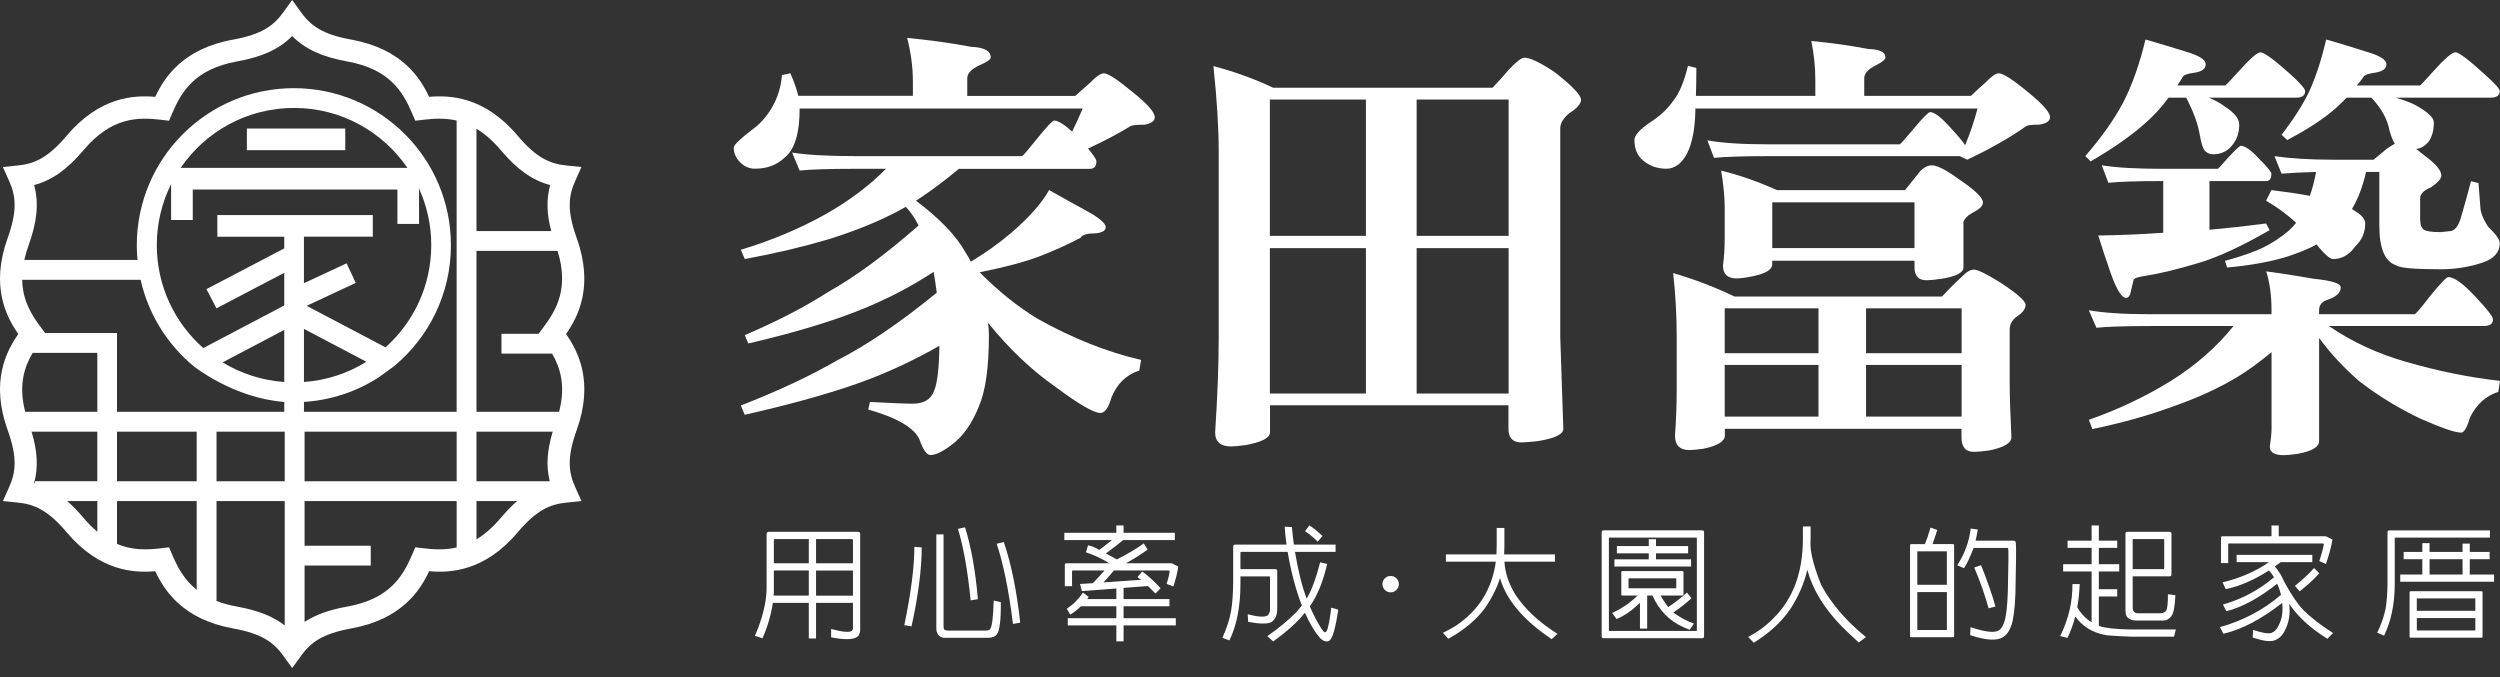 <svg width="240" height="65" viewBox="0 0 240 65" fill="none" xmlns="http://www.w3.org/2000/svg">
<rect x="0" y="0" width="240" height="65" fill="#333333" stroke="none"/>
<path d="M54.34 32.067C55.492 30.416 57.03 27.485 55.36 22.843C54.4 20.175 54.593 18.773 55.216 17.38L55.819 16.034L54.353 15.883C52.834 15.725 51.524 15.194 49.694 13.027C46.509 9.257 43.2 9.126 41.196 9.297C40.34 7.473 38.573 4.675 33.716 3.802C30.925 3.299 29.809 2.433 28.913 1.194L28.048 0L27.185 1.194C26.289 2.433 25.172 3.299 22.381 3.802C17.525 4.675 15.756 7.475 14.902 9.297C12.896 9.125 9.587 9.258 6.404 13.027C4.574 15.192 3.264 15.725 1.743 15.883L0.277 16.034L0.88 17.38C1.503 18.775 1.698 20.175 0.737 22.843C-0.934 27.485 0.604 30.416 1.756 32.067C0.604 33.718 -0.936 36.649 0.737 41.292C1.697 43.96 1.503 45.36 0.88 46.755L0.279 48.1L1.745 48.252C3.266 48.409 4.576 48.941 6.406 51.106C9.591 54.876 12.9 55.008 14.904 54.836C15.758 56.659 17.527 59.458 22.384 60.331C25.174 60.834 26.291 61.7 27.186 62.939L28.05 64.133L28.915 62.939C29.811 61.702 30.927 60.834 33.717 60.331C38.573 59.458 40.342 56.659 41.197 54.836C43.2 55.007 46.51 54.876 49.695 51.106C51.525 48.941 52.835 48.408 54.354 48.252L55.82 48.1L55.218 46.755C54.593 45.36 54.4 43.96 55.361 41.292C57.032 36.649 55.493 33.718 54.342 32.067H54.34ZM45.742 12.36C46.499 12.817 47.276 13.471 48.062 14.402C49.636 16.265 51.081 17.304 52.814 17.766C52.447 19.132 52.481 20.526 52.917 22.18H45.742V12.36ZM27.289 38.585V39.534H11.231V31.969H9.341H4.331L3.926 31.429C3.039 30.242 2.166 28.85 2.128 26.864H13.501C14.246 30.182 16.083 33.089 18.62 35.181C18.62 35.181 22.447 38.226 27.286 38.585H27.289ZM21.372 34.787L27.289 31.672V36.672C25.132 36.52 23.118 35.852 21.372 34.787ZM3.137 33.873H9.343V39.534H2.42C1.766 37.013 2.309 35.27 3.137 33.873ZM3.364 46.199V46.392C3.335 46.384 3.308 46.375 3.277 46.367C3.683 44.86 3.601 43.322 3.029 41.437H9.341V46.197H3.363L3.364 46.199ZM8.031 49.73C7.493 49.094 6.971 48.558 6.448 48.103H9.343V51.043C8.909 50.681 8.473 50.252 8.031 49.73ZM18.881 56.616C17.665 55.648 17.037 54.428 16.541 53.273L16.227 52.54L15.434 52.635C14.147 52.788 12.729 52.848 11.231 52.219V48.103H18.881V56.616ZM18.881 46.199H11.231V41.438H18.881V46.199ZM27.333 60.039C26.176 59.147 24.729 58.588 22.758 58.233C22.01 58.1 21.359 57.914 20.786 57.692V48.105H27.333V60.041V60.039ZM27.333 46.199H20.786V41.438H27.333V46.199ZM20.866 20.65V22.728H27.289V23.845L19.817 27.758L20.782 29.599L27.289 26.19V29.324L19.516 33.414C16.781 31.001 15.052 27.469 15.052 23.534C15.052 21.43 15.548 19.442 16.426 17.676V21.12H18.505V18.192H38.151V21.497H40.229V18.105C40.978 19.761 41.4 21.596 41.4 23.532C41.4 27.431 39.705 30.933 37.013 33.345L29.44 29.359L34.151 27.16L33.273 25.277L29.177 27.188V22.723H35.789V20.645H20.865L20.866 20.65ZM17.341 16.117C19.713 12.643 23.703 10.362 28.227 10.362C32.751 10.362 36.741 12.643 39.113 16.117H17.341ZM35.174 34.729C33.41 35.826 31.368 36.515 29.179 36.672V31.574L35.174 34.729ZM43.839 52.556C42.718 52.817 41.651 52.753 40.661 52.635L39.868 52.54L39.554 53.273C38.689 55.287 37.424 57.497 33.337 58.232C31.626 58.539 30.312 59.002 29.239 59.701V54.293H35.591V52.389H29.239V48.103H43.839V52.556ZM43.839 46.199H29.239V41.438H43.839V46.199ZM43.839 39.533H29.181V38.584C31.821 38.416 34.276 37.571 36.374 36.216L37.808 35.172C41.155 32.406 43.288 28.223 43.288 23.542C43.288 15.214 36.538 8.464 28.211 8.464C19.884 8.464 13.133 15.214 13.133 23.542C13.133 24.019 13.158 24.491 13.201 24.956H2.333C2.43 24.516 2.563 24.054 2.741 23.563C3.567 21.269 3.744 19.497 3.277 17.765C5.011 17.302 6.457 16.263 8.031 14.401C10.712 11.229 13.257 11.24 15.434 11.496L16.227 11.59L16.541 10.857C17.404 8.843 18.669 6.633 22.758 5.898C25.158 5.466 26.78 4.733 28.047 3.464C29.313 4.733 30.937 5.466 33.336 5.898C37.423 6.633 38.687 8.843 39.552 10.857L39.867 11.59L40.659 11.496C41.648 11.379 42.716 11.314 43.838 11.575V39.529L43.839 39.533ZM48.063 49.73C47.276 50.662 46.501 51.317 45.743 51.775V48.103H49.647C49.123 48.558 48.601 49.094 48.063 49.73ZM52.774 46.199H45.742V41.438H53.062C52.511 43.254 52.418 44.746 52.774 46.199ZM53.673 39.533H45.742V24.085H53.525C54.639 27.669 53.417 29.752 52.165 31.428L51.706 32.043H48.142V33.947H53.001C53.805 35.331 54.316 37.057 53.673 39.533Z" fill="white"/>
<path d="M33.146 12.339H23.7V14.417H33.146V12.339Z" fill="white"/>
<path d="M87.086 3.64C89.209 3.843 91.26 4.125 93.24 4.495C94.487 4.547 95.111 4.887 95.111 5.51C95.111 5.713 94.74 5.966 94.002 6.279C93.242 6.641 92.857 7.054 92.857 7.511V9.208H103.22C103.786 8.7 104.264 8.273 104.662 7.932C105.228 7.337 105.669 7.041 105.982 7.041C106.373 7.041 107.322 7.664 108.823 8.911C110.186 10.013 110.86 10.796 110.86 11.246C110.86 11.616 110.534 11.855 109.888 11.97C109.091 11.97 108.627 12.021 108.482 12.136C107.322 12.847 105.982 13.549 104.453 14.26C104.989 14.904 105.257 15.318 105.257 15.484C105.257 15.969 105.046 16.209 104.619 16.209H92.051C90.551 17.456 89.18 18.471 87.935 19.267C90.226 20.992 91.813 22.652 92.689 24.232C92.913 24.572 93.081 24.87 93.197 25.123C94.609 24.276 95.9 23.354 97.06 22.368C98.785 20.889 100.003 19.52 100.714 18.244C102.019 18.983 103.164 19.621 104.156 20.158C105.482 20.868 106.149 21.419 106.149 21.811C106.149 22.151 105.793 22.354 105.091 22.405C104.322 22.405 103.873 22.55 103.728 22.832C102.481 23.485 101.162 24.079 99.778 24.615C98.444 25.123 96.538 25.637 94.044 26.144C95.885 27.986 97.74 29.471 99.61 30.602C102.951 32.472 106.264 33.792 109.547 34.552L109.373 35.574C108.126 35.971 107.235 36.835 106.699 38.161C106.417 39.153 106.061 39.646 105.64 39.646C105.017 39.646 103.596 38.828 101.393 37.189C99.067 35.574 96.892 33.507 94.848 30.985C94.906 31.383 94.935 31.775 94.935 32.174C94.935 35.292 94.609 37.581 93.957 39.052C93.305 40.667 92.472 41.856 91.457 42.625C90.551 43.327 89.841 43.683 89.333 43.683C88.965 43.683 88.617 43.19 88.275 42.198C87.767 41.067 86.123 40.104 83.347 39.313L83.521 38.588C85.557 38.697 86.928 38.754 87.639 38.754C88.683 38.754 89.364 38.348 89.675 37.521C89.986 36.79 90.153 35.346 90.182 33.194C88.008 34.441 85.783 35.499 83.521 36.376C80.492 37.536 76.484 38.688 71.496 39.819L71.119 38.928C74.684 37.536 77.744 36.108 80.288 34.638C83.179 33.167 86.39 30.985 89.928 28.1C89.841 27.448 89.748 26.781 89.632 26.099C87.37 27.57 85.022 28.788 82.587 29.751C79.869 30.853 76.287 31.933 71.838 32.977L71.498 32.173C74.615 30.839 77.29 29.455 79.529 28.013C82.102 26.571 84.993 24.448 88.19 21.642C87.821 20.931 87.415 20.337 86.957 19.858C86.646 20.026 86.363 20.185 86.11 20.322C84.21 21.314 82.037 22.192 79.572 22.961C77.107 23.694 74.419 24.33 71.498 24.867L71.121 23.976C74.035 23.099 76.739 21.968 79.231 20.577C81.522 19.28 83.463 17.822 85.051 16.206H81.992C79.527 16.206 77.789 16.264 76.766 16.372L76.041 14.646C77.433 14.87 79.411 14.986 81.992 14.986H98.126C98.234 14.928 98.692 14.4 99.481 13.406C100.474 12.182 101.039 11.573 101.178 11.573C101.576 11.573 102.155 11.929 102.924 12.637C103.286 11.898 103.626 11.159 103.939 10.419H76.766C76.766 12.797 76.287 14.369 75.324 15.13C74.585 15.84 73.636 16.195 72.476 16.195C71.881 16.195 71.374 15.956 70.947 15.47C70.605 15.078 70.439 14.637 70.439 14.158C70.439 13.897 71.193 13.209 72.693 12.07C74.106 10.774 74.897 9.15 75.071 7.207L75.875 7.033C76.244 7.88 76.499 8.605 76.635 9.2H87.637V7.837C87.637 6.482 87.455 5.082 87.086 3.634" fill="white"/>
<path d="M135.998 9.554V22.643H144.827V9.554H135.998ZM121.908 22.643H131.128V9.554H121.908V22.643ZM135.998 23.818V37.777H144.827V23.818H135.998ZM121.908 37.777H131.128V23.818H121.908V37.777ZM116.487 6.343C118.524 6.88 120.438 7.576 122.221 8.423H143.283C143.878 7.799 144.392 7.234 144.812 6.727C145.552 5.929 146.059 5.538 146.341 5.538C146.906 5.538 147.899 6.016 149.32 6.979C150.958 8.276 151.777 9.14 151.777 9.567C151.777 9.965 151.4 10.4 150.631 10.878C150.066 11.365 149.784 11.841 149.784 12.32V32.332L150.08 41.16C150.08 41.697 149.262 42.088 147.615 42.349C146.884 42.428 146.354 42.473 146.043 42.473C145.225 42.473 144.811 42.038 144.811 41.162V38.908H121.921V41.495C121.921 42.038 121.138 42.444 119.58 42.728C118.936 42.815 118.464 42.858 118.182 42.858C117.161 42.858 116.653 42.402 116.653 41.495C116.879 38.074 116.995 35.08 116.995 32.508V14.525C116.995 12.264 116.827 9.539 116.487 6.343Z" fill="white"/>
<path d="M179.141 29.601V33.905H188.317V29.601H179.141ZM165.573 33.905H174.575V29.601H165.573V33.905ZM179.141 39.993H188.317V35.036H179.141V39.993ZM165.573 39.993H174.575V35.036H165.573V39.993ZM160.622 26.216C162.601 26.788 164.572 27.535 166.522 28.47H186.432C187.114 27.73 187.737 27.107 188.303 26.599C188.752 26.121 189.15 25.882 189.492 25.882C189.854 25.882 190.716 26.303 192.079 27.15C193.666 28.201 194.457 28.905 194.457 29.274C194.457 29.665 194.146 30.063 193.522 30.454C193.124 30.794 192.928 31.194 192.928 31.643V36.551C192.928 37.876 192.986 39.689 193.094 41.972C193.094 42.537 192.377 42.964 190.933 43.248C190.281 43.335 189.803 43.378 189.492 43.378C188.694 43.378 188.303 42.908 188.303 41.972V41.168H165.587V41.806C165.587 42.371 164.899 42.798 163.508 43.082C162.892 43.161 162.449 43.206 162.196 43.206C161.262 43.206 160.798 42.742 160.798 41.807C160.906 40.365 160.964 38.907 160.964 37.445V32.364C160.964 30.247 160.848 28.204 160.622 26.218V26.216ZM170.138 23.817H183.793V19.425H170.138V23.817ZM165.231 16.381C166.992 16.808 168.776 17.431 170.588 18.251H182.88C183.445 17.541 183.909 16.961 184.278 16.511C184.647 16.084 185.047 15.873 185.467 15.873C185.983 15.873 186.874 16.337 188.15 17.272C189.62 18.264 190.36 18.983 190.36 19.438C190.36 19.749 190.064 20.062 189.469 20.366C188.933 20.648 188.607 20.961 188.491 21.301V25.671C188.491 26.179 187.774 26.548 186.331 26.773C185.714 26.86 185.243 26.904 184.939 26.904C184.178 26.904 183.793 26.491 183.793 25.671V25.033H170.132V25.373C170.132 25.91 169.436 26.308 168.044 26.562C167.472 26.678 167.037 26.728 166.725 26.728C165.84 26.728 165.405 26.322 165.405 25.496C165.515 24.706 165.571 23.814 165.571 22.828V19.943C165.571 18.928 165.455 17.739 165.23 16.376L165.231 16.381ZM173.886 3.936C175.777 4.11 177.596 4.363 179.35 4.704C180.452 4.733 181.003 5 181.003 5.508C181.003 5.711 180.692 5.964 180.069 6.276C179.337 6.639 178.967 7.051 178.967 7.509V9.205H189.202C189.738 8.698 190.209 8.271 190.6 7.929C191.172 7.335 191.592 7.038 191.876 7.038C192.303 7.038 193.268 7.662 194.768 8.909C196.123 10.017 196.804 10.794 196.804 11.25C196.804 11.612 196.464 11.859 195.783 11.966C195.022 11.966 194.579 12.024 194.471 12.14C192.942 13.22 191.072 14.278 188.862 15.33L188.145 14.989H169.815C167.35 14.989 165.597 15.047 164.545 15.155L163.907 13.473C165.27 13.726 167.234 13.856 169.815 13.856H182.368C182.477 13.798 182.919 13.313 183.679 12.4C184.584 11.306 185.129 10.761 185.295 10.761C185.722 10.761 186.411 11.304 187.375 12.4C188.027 13.11 188.454 13.624 188.651 13.943C189.129 12.798 189.527 11.623 189.84 10.421H162.762C162.733 11.582 162.654 12.458 162.509 13.052C162.256 14.328 161.798 15.234 161.154 15.77C160.785 16.052 160.4 16.197 160.002 16.197C159.097 16.197 158.335 15.93 157.711 15.385C157.175 14.936 156.907 14.283 156.907 13.436C156.907 13.009 157.371 12.472 158.306 11.82C159.298 11.196 160.074 10.479 160.64 9.668C161.205 8.965 161.676 7.841 162.046 6.318L162.85 6.528C162.85 7.491 162.836 8.384 162.807 9.202H174.272V7.673C174.272 6.455 174.142 5.208 173.889 3.932L173.886 3.936Z" fill="white"/>
<path d="M200.525 29.783C201.917 30.036 203.896 30.166 206.468 30.166H218.065V29.783C218.065 28.37 217.897 27.123 217.557 26.05C218.833 26.216 220.37 26.456 222.16 26.767C223.863 26.941 224.712 27.21 224.712 27.579C224.712 28.087 224.299 28.485 223.479 28.768C222.914 28.934 222.632 29.276 222.632 29.783V30.166H231.808C231.945 30.108 232.432 29.543 233.25 28.47C234.265 27.223 234.866 26.6 235.033 26.6C235.599 26.6 236.446 27.209 237.585 28.427C238.745 29.645 239.325 30.39 239.325 30.666C239.325 31.086 239.029 31.296 238.434 31.296H223.569C225.802 32.825 228.28 33.97 230.998 34.739C233.999 35.615 236.999 36.224 240 36.565L239.834 37.624C238.645 37.993 237.74 38.813 237.116 40.089C236.834 41.052 236.551 41.531 236.269 41.531C235.704 41.531 234.413 41.096 232.406 40.211C230.311 39.225 228.34 38.022 226.498 36.602C224.969 35.277 223.685 33.885 222.635 32.441V42.334C222.635 42.908 221.953 43.312 220.584 43.567C219.961 43.654 219.519 43.697 219.265 43.697C218.351 43.697 217.902 43.428 217.902 42.894C218.01 42.125 218.069 41.559 218.069 41.191V33.806C216.909 34.769 215.822 35.56 214.801 36.184C213.017 37.257 210.952 38.205 208.597 39.025C206.277 39.881 203.704 40.598 200.87 41.192L200.529 40.301C203.362 39.309 206.008 38.054 208.473 36.525C210.85 35.025 212.829 33.277 214.416 31.299H206.472C204.015 31.299 202.269 31.357 201.254 31.465L200.529 29.783H200.525Z" fill="white"/>
<path d="M201.772 15.867C203.127 16.092 205.099 16.208 207.672 16.208H212.912C212.999 16.15 213.325 15.796 213.89 15.143C214.601 14.383 215.007 13.998 215.123 13.998C215.521 13.998 216.086 14.398 216.819 15.187C217.646 16.005 218.052 16.506 218.052 16.672C218.052 17.143 217.886 17.383 217.544 17.383H212.108V22.058C213.724 21.913 215.537 21.716 217.544 21.455L217.884 22.093C215.282 23.593 213.057 24.631 211.222 25.196C209.164 25.82 207.432 26.247 206.011 26.472C205.221 26.588 204.822 26.725 204.822 26.893C204.772 27.096 204.698 27.378 204.612 27.748C204.525 28.314 204.36 28.596 204.105 28.596C203.62 28.596 203.04 27.545 202.365 25.449C202.162 24.884 201.851 23.935 201.431 22.607C203.525 22.578 205.605 22.491 207.672 22.346V17.381C205.207 17.381 203.454 17.439 202.402 17.549L201.772 15.867Z" fill="white"/>
<path d="M223.32 3.79C224.675 4.182 225.98 4.58 227.226 4.979C228.473 5.342 229.097 5.74 229.097 6.168C229.097 6.597 228.742 6.856 228.032 6.972C227.359 7.059 226.974 7.196 226.887 7.399C226.692 7.683 226.474 7.95 226.249 8.203H232.33C232.359 8.203 232.772 7.76 233.563 6.884C234.665 5.645 235.39 5.021 235.729 5.021C236.04 5.021 236.962 5.709 238.491 7.101C239.477 7.978 239.976 8.522 239.976 8.746C239.976 9.166 239.68 9.376 239.085 9.376H229.989C230.953 9.658 231.663 9.941 232.121 10.223C233.136 10.818 233.65 11.325 233.65 11.752C233.65 12.512 233.476 13.136 233.136 13.623C232.744 14.043 232.346 14.275 231.947 14.296C232.2 14.499 232.475 14.708 232.759 14.934C233.832 15.731 234.368 16.361 234.368 16.848C234.368 17.159 234.028 17.544 233.353 17.993C232.672 18.275 232.332 18.631 232.332 19.058V20.92C232.332 21.544 232.462 21.927 232.717 22.072C232.97 22.209 233.492 22.283 234.289 22.283L235.137 22.196C235.615 22.196 235.984 21.776 236.239 20.92C236.491 20.073 236.818 18.899 237.216 17.397L237.933 17.571L238.107 19.775C238.107 20.34 238.36 21.007 238.868 21.776C239.607 22.478 239.976 23.008 239.976 23.342C239.976 24.218 239.425 24.842 238.317 25.212C237.041 25.639 235.7 25.85 234.286 25.85C231.763 25.85 230.344 25.72 230.031 25.467C228.952 25.125 228.415 23.857 228.415 21.647V16.508H227.14C226.829 17.892 226.379 19.081 225.785 20.073C225.98 20.189 226.141 20.282 226.249 20.369C226.785 20.711 227.061 21.08 227.061 21.478C227.061 22.325 226.735 23.058 226.083 23.682C225.517 24.479 224.807 24.871 223.959 24.871C223.677 24.871 223.147 24.407 222.387 23.472C221.706 23.843 220.873 24.197 219.879 24.531C218.298 25.074 216.27 25.451 213.805 25.683L213.596 25.045C215.241 24.589 216.487 24.154 217.335 23.725C218.095 23.355 218.893 22.834 219.713 22.153C219.966 21.927 220.206 21.674 220.43 21.392C219.582 20.595 218.617 19.893 217.544 19.269L218.052 18.248C219.473 18.422 220.705 18.604 221.747 18.799C222 18.067 222.203 17.299 222.342 16.508C221.037 16.537 219.935 16.595 219.03 16.674L218.348 14.992C219.906 15.216 221.776 15.332 223.958 15.332H227.864C228.372 14.905 228.784 14.563 229.097 14.31C229.408 14.085 229.677 13.912 229.901 13.803C229.706 13.492 229.538 13.063 229.393 12.527C229.197 11.448 228.61 10.396 227.653 9.374H225.269C224.791 9.882 224.312 10.338 223.827 10.729C222.754 11.614 221.333 12.519 219.581 13.447L219.03 12.939C220.19 11.44 221.08 10.04 221.704 8.743C222.327 7.359 222.864 5.706 223.32 3.786V3.79Z" fill="white"/>
<path d="M205.968 3.791C207.322 4.182 208.642 4.58 209.918 4.98C211.136 5.342 211.745 5.74 211.745 6.169C211.745 6.597 211.405 6.857 210.723 6.973C210.013 7.06 209.621 7.197 209.534 7.4C209.368 7.683 209.194 7.951 209.027 8.204H213.615C213.665 8.204 214.093 7.761 214.883 6.884C215.991 5.645 216.695 5.022 217.006 5.022C217.346 5.022 218.297 5.71 219.854 7.102C220.818 7.978 221.296 8.523 221.296 8.746C221.296 9.167 221 9.376 220.405 9.376H212.041C212.665 9.629 213.172 9.913 213.57 10.224C214.504 10.818 214.968 11.398 214.968 11.964C214.968 12.898 214.641 13.666 213.99 14.261C213.57 14.63 213.056 14.812 212.462 14.812C212.18 14.812 211.925 14.71 211.701 14.515C211.506 14.319 211.331 13.82 211.194 13.03C211.02 11.951 210.585 10.733 209.874 9.378H208.178C207.496 10.312 206.742 11.132 205.924 11.843C204.59 13.032 202.85 14.25 200.698 15.495L200.19 14.981C201.777 13.148 202.995 11.416 203.844 9.807C204.692 8.147 205.402 6.138 205.968 3.791Z" fill="white"/>
<path d="M73.194 61.277L72.476 61.041C73.197 59.353 73.571 57.85 73.594 56.532V51.269C73.594 51.127 73.665 51.056 73.806 51.056H82.354C82.504 51.056 82.578 51.127 82.578 51.269V60.453C82.57 60.743 82.491 60.959 82.343 61.101C81.966 61.415 81.115 61.443 79.788 61.183V60.383C80.879 60.672 81.542 60.732 81.778 60.56C81.849 60.497 81.884 60.391 81.884 60.242V57.876H78.34V61.29H77.645V57.876H74.196C74.008 59.084 73.674 60.218 73.196 61.278L73.194 61.277ZM77.645 57.18V54.767H74.29V56.898C74.281 56.985 74.273 57.078 74.265 57.18H77.645ZM77.645 51.752H74.383C74.32 51.76 74.29 51.791 74.29 51.846V54.071H77.645V51.751V51.752ZM78.34 54.072H81.884V51.834C81.876 51.78 81.845 51.752 81.789 51.752H78.34V54.072ZM81.884 57.181V54.768H78.34V57.181H81.884Z" fill="white"/>
<path d="M88.486 52.553C88.478 54.679 88.152 57.204 87.508 60.125L86.814 60.018C87.458 56.917 87.778 54.41 87.778 52.495L88.486 52.553ZM90.582 51.304V60.076C90.582 60.241 90.598 60.352 90.628 60.407C90.699 60.494 90.828 60.535 91.017 60.535H94.621C94.746 60.535 94.848 60.519 94.927 60.489C94.997 60.465 95.047 60.418 95.08 60.347C95.244 60.08 95.35 59.181 95.397 57.65L96.08 57.815C96.096 59.558 95.962 60.593 95.68 60.924C95.5 61.128 95.221 61.23 94.844 61.23H90.712C90.516 61.23 90.355 61.183 90.229 61.088C89.978 60.908 89.863 60.605 89.887 60.181V51.303H90.582V51.304ZM92.642 50.621C93.23 52.49 93.643 54.789 93.878 57.521L93.183 57.639C92.893 54.742 92.484 52.455 91.959 50.774L92.642 50.621ZM96.364 52.034C97.077 54.122 97.604 56.701 97.941 59.77L97.246 59.899C96.839 56.65 96.317 54.082 95.68 52.199L96.364 52.034Z" fill="white"/>
<path d="M102.507 60.041V59.346H107.169V58.204H103.766C103.436 58.526 103.096 58.792 102.742 59.005L102.412 58.439C103.024 58.04 103.543 57.521 103.966 56.885L104.52 57.308C104.466 57.371 104.414 57.437 104.367 57.508H107.169V56.495L103.86 56.743L103.683 56.06L104.907 55.989C105.284 55.604 105.661 55.196 106.038 54.765H102.988C102.942 54.765 102.917 54.789 102.917 54.836V56.273H102.223V54.201C102.231 54.114 102.275 54.072 102.352 54.072H106.497C105.735 53.609 104.986 53.26 104.248 53.023C104.311 52.796 104.377 52.572 104.448 52.353C104.723 52.385 105.084 52.53 105.531 52.788C105.93 52.498 106.334 52.184 106.744 51.845H102.175V51.151H107.167V50.444H107.862V51.151H112.783V51.845H107.815C107.407 52.198 106.858 52.627 106.167 53.129C106.481 53.294 106.831 53.487 107.216 53.706C108.298 53.157 109.162 52.643 109.806 52.164L110.172 52.765C109.568 53.205 108.873 53.64 108.087 54.072H112.479L113.115 54.389C113.044 54.922 112.888 55.559 112.645 56.297C112.432 56.218 112.216 56.14 111.997 56.062C112.17 55.48 112.268 55.084 112.292 54.873C112.284 54.802 112.252 54.766 112.197 54.766H106.934C106.658 55.103 106.33 55.485 105.945 55.908L109.536 55.662C109.41 55.56 109.295 55.473 109.194 55.403L109.653 54.861C110.194 55.246 110.784 55.784 111.419 56.474L110.924 56.98C110.665 56.712 110.425 56.474 110.206 56.261L107.863 56.438V57.51H112.266V58.204H107.863V59.346H112.878V60.041H107.863V61.571H107.169V60.041H102.507Z" fill="white"/>
<path d="M123.616 52.977H119.165C119.11 52.977 119.082 53.004 119.082 53.059V54.636H122.356C122.52 54.636 122.607 54.676 122.615 54.754V58.462C122.607 59.05 122.427 59.468 122.074 59.711C121.713 59.916 120.962 59.911 119.825 59.7L119.778 58.97C120.751 59.221 121.38 59.265 121.662 59.099C121.741 59.052 121.803 58.97 121.85 58.852C121.897 58.751 121.921 58.661 121.921 58.582V55.426C121.921 55.363 121.886 55.332 121.815 55.332H119.082V56.051C119.082 58.226 118.73 60.035 118.022 61.478L117.351 61.232C117.766 60.313 118.045 59.45 118.187 58.641C118.312 57.887 118.378 56.953 118.386 55.84V52.473C118.386 52.347 118.449 52.284 118.575 52.284H123.508C123.421 51.664 123.363 51.09 123.331 50.565L124.025 50.601C124.072 51.15 124.135 51.712 124.214 52.284H128.217V52.978H124.32C124.618 54.785 124.992 56.279 125.438 57.465C125.894 56.727 126.326 55.566 126.733 53.981L127.405 54.145C127.028 55.801 126.475 57.159 125.744 58.219C126.074 58.973 126.408 59.624 126.744 60.173C126.964 60.526 127.113 60.703 127.192 60.703C127.286 60.703 127.373 60.586 127.452 60.35C127.601 59.809 127.714 59.137 127.793 58.337L128.476 58.525C128.233 60.165 127.966 61.143 127.676 61.457C127.597 61.536 127.482 61.575 127.334 61.575C127.129 61.559 126.941 61.465 126.769 61.293C126.242 60.711 125.744 59.888 125.274 58.82C124.566 59.708 123.55 60.626 122.224 61.575L121.658 61.069C122.686 60.362 123.617 59.597 124.449 58.773C124.629 58.554 124.806 58.337 124.979 58.126C124.397 56.634 123.943 54.92 123.613 52.98L123.616 52.977ZM125.7 50.433C126.086 50.684 126.504 51.026 126.96 51.458L126.501 51.999C126.023 51.529 125.613 51.195 125.277 50.999L125.7 50.433Z" fill="white"/>
<path d="M133.499 55.29C133.715 55.294 133.902 55.369 134.06 55.516C134.215 55.677 134.29 55.864 134.29 56.077C134.29 56.289 134.213 56.474 134.06 56.631C133.899 56.788 133.712 56.867 133.499 56.867C133.287 56.867 133.101 56.788 132.945 56.631C132.791 56.473 132.715 56.288 132.715 56.077C132.715 55.865 132.792 55.674 132.945 55.516C133.103 55.366 133.288 55.29 133.499 55.29Z" fill="white"/>
<path d="M144.001 55.496C143.703 56.453 143.212 57.428 142.529 58.417C141.689 59.532 140.523 60.502 139.031 61.325L138.525 60.748C138.98 60.529 139.4 60.297 139.785 60.054C141.967 58.586 143.239 56.542 143.6 53.919H138.807V53.225H143.658C143.674 52.966 143.682 52.703 143.682 52.435V50.681H144.423V52.435C144.415 52.687 144.407 52.935 144.399 53.177V53.223H149.274V53.918H144.423C144.494 55.008 144.847 56.065 145.483 57.085C146.377 58.459 147.724 59.714 149.522 60.853L148.957 61.359C148.784 61.233 148.623 61.119 148.473 61.017C146.063 59.315 144.572 57.473 144 55.495L144.001 55.496Z" fill="white"/>
<path d="M163.403 61.266H153.937C153.819 61.266 153.76 61.203 153.76 61.077V51.092C153.76 50.975 153.818 50.915 153.937 50.915H163.403C163.529 50.915 163.592 50.973 163.592 51.092V61.077C163.592 61.203 163.529 61.266 163.403 61.266ZM154.478 51.611C154.462 51.619 154.454 51.627 154.454 51.635V60.536C154.462 60.56 154.47 60.572 154.478 60.572H162.862C162.886 60.572 162.897 60.56 162.897 60.536V51.635C162.897 51.619 162.886 51.611 162.862 51.611H154.478ZM161.944 56.886L162.379 57.427C161.923 57.867 161.343 58.326 160.636 58.804C161.319 59.291 161.978 59.644 162.614 59.864L162.214 60.465C161.994 60.378 161.799 60.296 161.626 60.219C160.276 59.623 159.279 58.606 158.636 57.169H158.13V60.347H157.436V57.875C156.652 58.62 155.901 59.139 155.187 59.429L154.763 58.841C155.666 58.442 156.482 57.884 157.212 57.169H155.74C155.677 57.169 155.645 57.133 155.645 57.063V54.92C155.653 54.857 155.683 54.825 155.74 54.825H161.509C161.58 54.833 161.615 54.865 161.615 54.92V57.063C161.615 57.133 161.58 57.169 161.509 57.169H159.413C159.585 57.475 159.766 57.757 159.954 58.016C160.025 58.103 160.088 58.192 160.143 58.287C160.911 57.762 161.512 57.295 161.944 56.886ZM158.282 53.117H155.221V52.423H158.282V51.764H158.976V52.423H162.061V53.117H158.976V53.694H162.343V54.388H154.984V53.694H158.28V53.117H158.282ZM156.363 55.519C156.347 55.527 156.339 55.535 156.339 55.544V56.438C156.347 56.462 156.355 56.473 156.363 56.473H160.885C160.909 56.473 160.921 56.462 160.921 56.438V55.544C160.921 55.527 160.909 55.519 160.885 55.519H156.363Z" fill="white"/>
<path d="M173.502 54.696C173.204 55.991 172.666 57.239 171.889 58.44C171.042 59.688 169.864 60.776 168.356 61.702L167.826 61.148C168.736 60.669 169.526 60.088 170.193 59.404C172.116 57.544 173.078 54.986 173.078 51.728V50.539H173.819V51.728C173.819 51.831 173.816 51.941 173.808 52.058C173.8 52.137 173.8 52.216 173.808 52.294V52.4C173.855 53.31 174.199 54.57 174.844 56.179C175.817 57.969 177.246 59.628 179.129 61.16L178.435 61.678C177.806 61.104 177.268 60.595 176.822 60.147C175.111 58.398 174.004 56.58 173.502 54.696Z" fill="white"/>
<path d="M187.487 61.172H183.461C183.398 61.172 183.366 61.137 183.366 61.066V52.329C183.374 52.266 183.405 52.234 183.461 52.234H184.792C184.94 51.889 185.122 51.359 185.333 50.644L185.981 50.879C185.926 51.037 185.836 51.308 185.71 51.691C185.639 51.88 185.577 52.06 185.522 52.233H187.487C187.558 52.241 187.594 52.271 187.594 52.328V61.064C187.594 61.135 187.558 61.17 187.487 61.17V61.172ZM186.899 56.144V52.953C186.899 52.937 186.888 52.928 186.864 52.928H184.085C184.069 52.937 184.061 52.945 184.061 52.953V56.144H186.898H186.899ZM184.062 56.838V60.442C184.07 60.466 184.078 60.478 184.086 60.478H186.865C186.89 60.478 186.901 60.466 186.901 60.442V56.838H184.064H184.062ZM188.549 54.543L187.89 54.272C188.612 53.165 189.043 51.988 189.185 50.739L189.868 50.834C189.805 51.219 189.735 51.575 189.656 51.906H193.293C193.348 51.913 193.392 51.922 193.422 51.93C193.477 51.962 193.509 52.004 193.516 52.059C193.562 52.334 193.551 53.982 193.48 57.004C193.425 58.409 193.3 59.41 193.103 60.007C192.899 60.597 192.617 60.988 192.256 61.185C191.66 61.538 190.619 61.467 189.135 60.972L189.171 60.207C190.6 60.685 191.513 60.784 191.914 60.502C192.095 60.384 192.256 60.133 192.398 59.748C192.586 59.229 192.704 58.261 192.75 56.84C192.821 54.156 192.829 52.75 192.775 52.624C192.758 52.608 192.736 52.6 192.704 52.6H189.466C189.143 53.463 188.837 54.111 188.547 54.543H188.549ZM190.186 54.261C190.861 55.98 191.32 57.302 191.563 58.229L190.904 58.393C190.574 57.185 190.115 55.881 189.527 54.483L190.186 54.259V54.261Z" fill="white"/>
<path d="M198.475 61.241L197.78 61.064C198.573 59.454 198.966 57.79 198.958 56.071H199.652C199.614 56.91 199.535 57.653 199.417 58.296C199.77 58.908 200.229 59.391 200.794 59.744V54.858H198.062V54.164H200.794V52.598H198.488V51.903H200.794V50.444H201.489V51.903H203.254V52.598H201.489V54.164H203.443V54.858H201.489V56.566H203.254V57.26H201.489V60.086C202.069 60.29 203.055 60.403 204.443 60.427H208.882L208.705 61.122H204.701C203.846 61.097 203.095 61.059 202.452 61.004C202.365 60.988 202.288 60.98 202.217 60.98C200.93 60.767 199.933 60.168 199.227 59.179C199.014 59.987 198.763 60.674 198.473 61.239L198.475 61.241ZM204.208 51.056H208.282C208.4 51.064 208.46 51.119 208.46 51.22V55.142C208.46 55.267 208.397 55.33 208.271 55.33H204.738V58.238C204.738 58.473 204.774 58.631 204.845 58.708C204.94 58.81 205.049 58.866 205.175 58.873H207.413C207.64 58.865 207.817 58.786 207.943 58.638C208.068 58.449 208.126 57.919 208.12 57.047L208.838 57.142C208.792 58.203 208.661 58.873 208.45 59.156C208.231 59.432 207.98 59.569 207.696 59.569H205.046C204.709 59.569 204.445 59.474 204.257 59.287C204.115 59.153 204.044 58.921 204.044 58.592V51.222C204.052 51.112 204.107 51.058 204.208 51.058V51.056ZM204.738 54.636H207.682C207.736 54.636 207.764 54.608 207.764 54.553V51.821C207.764 51.775 207.736 51.75 207.682 51.75H204.809C204.762 51.75 204.738 51.775 204.738 51.821V54.636Z" fill="white"/>
<path d="M218.606 56.037C216.862 57.419 215.239 58.297 213.731 58.675L213.4 58.038C215.237 57.513 216.874 56.637 218.311 55.412C218.169 55.193 218.005 54.977 217.816 54.765C216.357 55.699 214.974 56.295 213.671 56.554L213.365 55.907C215.045 55.507 216.532 54.858 217.827 53.964H214.718V53.27H221.982V53.964H218.957C218.744 54.114 218.552 54.251 218.38 54.376C218.757 54.816 219.055 55.299 219.274 55.825C219.933 57.049 220.545 57.959 221.111 58.555C221.832 59.277 222.786 60.015 223.972 60.769L223.431 61.323C221.837 60.342 220.613 59.224 219.757 57.967C219.883 58.877 219.757 59.71 219.38 60.464C219.153 60.967 218.812 61.304 218.356 61.476C217.948 61.626 217.249 61.536 216.26 61.205L216.295 60.476C217.167 60.758 217.755 60.853 218.061 60.758C218.351 60.656 218.583 60.413 218.755 60.028C219.061 59.44 219.176 58.757 219.097 57.979C219.089 57.94 219.086 57.908 219.086 57.885C217.069 59.456 215.189 60.44 213.446 60.84L213.115 60.203C215.353 59.575 217.307 58.539 218.979 57.096C218.878 56.695 218.752 56.342 218.602 56.036L218.606 56.037ZM218.064 50.444H218.759V51.48H223.279L223.915 51.797C223.814 52.441 223.605 53.221 223.292 54.139C223.079 54.054 222.868 53.964 222.656 53.869C222.875 53.17 223.021 52.641 223.091 52.279C223.083 52.208 223.052 52.172 222.997 52.172H213.979C213.932 52.172 213.908 52.197 213.908 52.243V54.057H213.214V51.609C213.222 51.522 213.265 51.48 213.342 51.48H218.064V50.444ZM222.644 55.035C222.18 55.577 221.557 56.153 220.772 56.766L220.313 56.247C221.13 55.58 221.742 55.006 222.15 54.528L222.644 55.034V55.035Z" fill="white"/>
<path d="M239.03 51.61H229.977C229.922 51.61 229.894 51.638 229.894 51.692V56.19C229.878 58.043 229.537 59.652 228.87 61.018L228.211 60.748C228.604 59.931 228.87 59.166 229.012 58.452C229.129 57.793 229.192 56.968 229.2 55.979V51.104C229.2 50.979 229.263 50.916 229.389 50.916H239.032V51.61H239.03ZM232.543 53.682H230.753V52.987H232.543V52.14H233.237V52.987H236.405V52.187H237.099V52.987H239.006V53.682H237.099V55.154H239.43V55.849H230.423V55.154H232.543V53.682ZM238.219 61.218H231.414C231.351 61.218 231.32 61.183 231.32 61.112V56.849C231.328 56.786 231.359 56.756 231.414 56.756H238.219C238.289 56.764 238.325 56.794 238.325 56.849V61.112C238.325 61.183 238.289 61.218 238.219 61.218ZM237.631 58.639V57.473C237.631 57.456 237.619 57.448 237.595 57.448H232.037C232.021 57.456 232.013 57.465 232.013 57.473V58.639H237.629H237.631ZM232.015 59.333V60.487C232.023 60.511 232.031 60.522 232.039 60.522H237.597C237.621 60.522 237.632 60.511 237.632 60.487V59.333H232.016H232.015ZM236.406 55.153V53.68H233.239V55.153H236.406Z" fill="white"/>
</svg>

